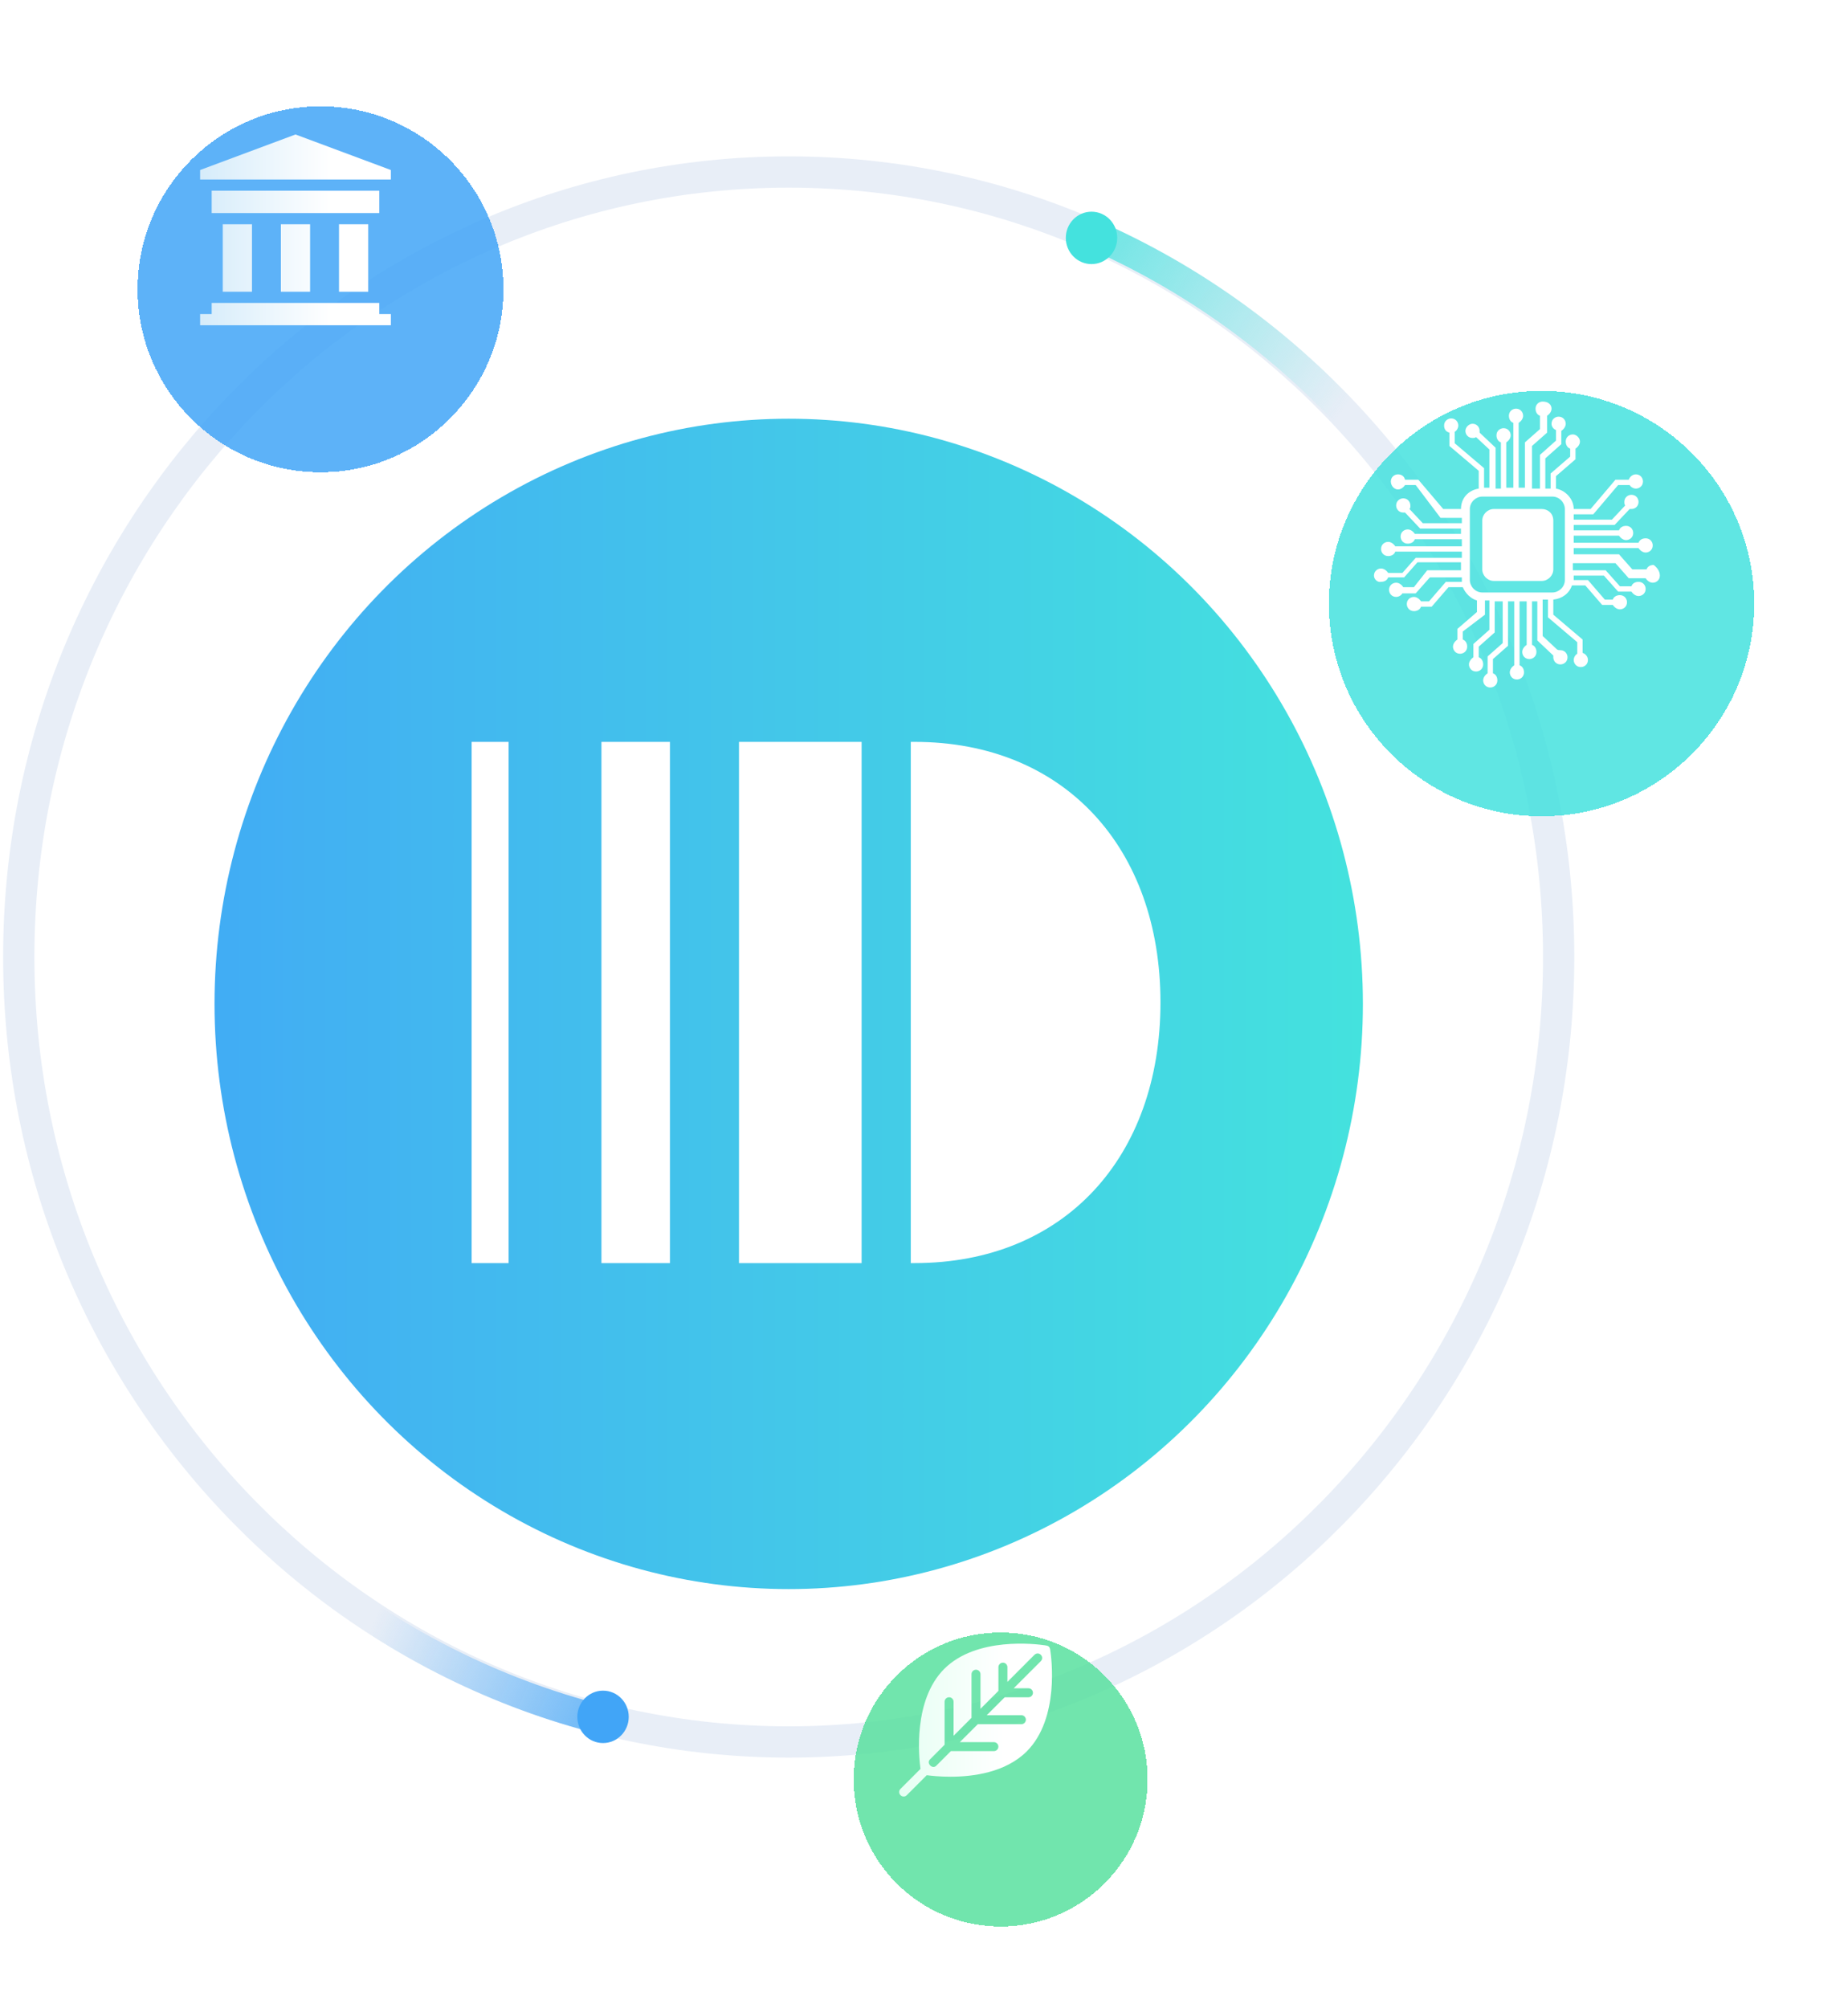 <svg viewBox="0 0 591 642" fill="none" xmlns="http://www.w3.org/2000/svg">
<path d="M498.466 306C498.466 444.712 388.135 557 252.233 557C116.33 557 6 444.712 6 306C6 167.288 116.33 55 252.233 55C388.135 55 498.466 167.288 498.466 306Z" stroke="#E8EEF7" stroke-width="10"/>
<path opacity="0.7" fill-rule="evenodd" clip-rule="evenodd" d="M436.032 131.471C412.366 105.604 383.502 84.738 351.137 70.6L346.534 78.724C379.004 92.729 407.851 113.748 431.247 139.917L436.032 131.471Z" fill="url(#paint0_linear)"/>
<path opacity="0.7" fill-rule="evenodd" clip-rule="evenodd" d="M105.855 502.509L101.252 510.634C128.752 531.734 160.642 547.213 195.276 555.393L200.061 546.948C165.263 539.16 133.27 523.745 105.855 502.509Z" fill="url(#paint1_linear)"/>
<g filter="url(#filter0_d)">
<ellipse cx="349.072" cy="76.066" rx="8.222" ry="8.378" fill="#44E2DE"/>
</g>
<g filter="url(#filter1_d)">
<ellipse cx="192.851" cy="548.967" rx="8.222" ry="8.378" fill="#41A5F7"/>
</g>
<g filter="url(#filter2_d)">
<ellipse cx="252.233" cy="306" rx="183.628" ry="187.113" fill="url(#paint2_linear)"/>
<path d="M192.342 222.218H214.248V388.875H192.342V222.218ZM150.826 222.218H162.662V388.875H150.826V222.218ZM236.33 222.218V388.875H275.549V222.218H236.33ZM292.509 222.218H291.272V388.875H292.509C340.384 388.875 371.123 354.956 371.123 305.547C371.123 256.138 340.384 222.218 292.509 222.218Z" fill="white"/>
</g>
<g filter="url(#filter3_bdi)">
<circle cx="92.5" cy="73.5" r="58.5" fill="#41A5F7" fill-opacity="0.85" shape-rendering="crispEdges"/>
</g>
<g filter="url(#filter4_i)">
<path d="M119.305 100.427H123V104H62V100.427H65.695V96.854H119.305V100.427ZM119.305 60.981H65.695V68.131H119.305V60.981ZM115.76 93.277V71.708H106.416V93.277H115.76ZM78.58 93.277V71.708H69.236V93.277H78.58ZM97.168 93.277V71.708H87.828V93.277H97.168ZM62 54.362V57.396H122.996V54.362L92.498 43L62 54.362Z" fill="url(#paint3_linear)"/>
</g>
<g filter="url(#filter5_bdi)">
<circle cx="483" cy="174" r="68" fill="#44E2DE" fill-opacity="0.85" shape-rendering="crispEdges"/>
</g>
<g filter="url(#filter6_i)">
<path d="M494.756 166.448V182.064C494.756 184.052 493.053 185.756 491.065 185.756H475.732C473.745 185.756 472.041 184.052 472.041 182.064V166.448C472.041 164.46 473.745 162.757 475.732 162.757H491.065C493.053 162.757 494.756 164.176 494.756 166.448ZM528.829 184.052C528.829 185.472 527.693 186.323 526.557 186.323C525.706 186.323 524.854 185.756 524.286 184.904H518.891L514.632 180.077H501.003V182.348H511.509L516.052 187.459H519.743C520.027 186.607 520.879 186.04 522.014 186.04C523.434 186.04 524.286 187.175 524.286 188.311C524.286 189.731 523.15 190.583 522.014 190.583C521.163 190.583 520.311 190.015 519.743 189.163H515.484L510.941 184.052H501.287V185.188V185.472H505.83L511.225 191.718H513.78C514.064 190.867 514.916 190.299 516.052 190.299C517.471 190.299 518.323 191.434 518.323 192.57C518.323 193.99 517.187 194.842 516.052 194.842C515.2 194.842 514.348 194.274 513.78 193.422H510.373L504.978 187.175H500.719C499.867 189.731 497.596 191.434 494.756 191.718V196.545L504.126 204.496V208.755C504.978 209.039 505.83 209.89 505.83 211.026C505.83 212.446 504.694 213.298 503.558 213.298C502.139 213.298 501.287 212.162 501.287 211.026C501.287 210.174 501.855 209.323 502.423 209.039V205.347L493.053 197.397V191.718H491.349V203.36L495.892 207.619C496.176 207.903 496.744 207.903 497.028 207.903C498.447 207.903 499.299 209.039 499.299 210.174C499.299 211.594 498.163 212.446 497.028 212.446C495.608 212.446 494.756 211.31 494.756 210.174C494.756 209.89 494.756 209.89 494.756 209.607L489.645 204.78V192.286H487.942V206.199C488.793 206.483 489.361 207.335 489.361 208.471C489.361 209.89 488.226 210.742 487.09 210.742C485.67 210.742 484.818 209.607 484.818 208.471C484.818 207.619 485.386 206.767 486.238 206.199V192.286H483.966V212.73C484.818 213.014 485.386 213.866 485.386 215.001C485.386 216.421 484.25 217.273 483.115 217.273C481.695 217.273 480.843 216.137 480.843 215.001C480.843 214.15 481.411 213.298 482.263 212.73V192.286H480.275V206.483L475.448 210.742V215.285C476.3 215.569 476.868 216.421 476.868 217.557C476.868 218.977 475.732 219.828 474.596 219.828C473.177 219.828 472.325 218.693 472.325 217.557C472.325 216.705 472.893 215.853 473.745 215.285V209.89L478.572 205.631V192.286H476.016V202.224L470.905 206.767V210.174C471.757 210.458 472.325 211.31 472.325 212.446C472.325 213.866 471.189 214.717 470.053 214.717C468.634 214.717 467.782 213.582 467.782 212.446C467.782 211.594 468.35 210.742 469.202 210.174V205.915L474.313 201.372V192.002H472.893V196.545L465.794 201.94V204.496C466.646 204.78 467.214 205.631 467.214 206.767C467.214 208.187 466.078 209.039 464.943 209.039C463.523 209.039 462.671 207.903 462.671 206.767C462.671 205.915 463.239 205.064 464.091 204.496V201.088L470.337 195.694V192.002C468.35 191.434 466.646 189.731 465.794 187.743H461.251L455.856 193.99H452.449C452.165 194.842 451.313 195.41 450.178 195.41C448.758 195.41 447.906 194.274 447.906 193.138C447.906 191.718 449.042 190.867 450.178 190.867C451.029 190.867 451.881 191.434 452.449 192.286H455.005L460.4 186.04H465.51V185.756V184.62H455.289L450.746 189.731H446.486C446.203 190.299 445.351 190.867 444.499 190.867C443.079 190.867 442.227 189.731 442.227 188.595C442.227 187.175 443.363 186.323 444.499 186.323C445.351 186.323 446.203 186.891 446.77 187.743H450.178L454.437 182.348H465.226V179.793H451.313L447.054 184.62H441.943C441.659 185.472 440.808 186.04 439.672 186.04C438.536 186.323 437.4 185.188 437.4 184.052C437.4 182.632 438.536 181.78 439.672 181.78C440.524 181.78 441.376 182.348 441.943 183.2H446.486L450.746 178.373H465.51V176.386H444.215C443.931 177.237 443.079 177.805 441.943 177.805C440.524 177.805 439.672 176.67 439.672 175.534C439.672 174.114 440.808 173.262 441.943 173.262C442.795 173.262 443.647 173.83 444.215 174.682H465.51V172.41H450.462C450.178 173.262 449.326 173.83 448.19 173.83C446.77 173.83 445.919 172.694 445.919 171.559C445.919 170.139 447.054 169.287 448.19 169.287C449.042 169.287 449.894 169.855 450.462 170.707H465.226V169.003H452.165L447.338 163.892C447.054 163.892 447.054 163.892 446.77 163.892C445.351 163.892 444.499 162.757 444.499 161.621C444.499 160.201 445.635 159.349 446.77 159.349C448.19 159.349 449.042 160.485 449.042 161.621C449.042 162.189 449.042 162.473 448.758 162.757L453.017 167.3H465.51V165.596H458.696L450.746 155.09H447.338C446.77 155.942 445.919 156.51 445.067 156.51C443.931 156.51 442.795 155.374 442.795 153.954C442.795 152.535 443.931 151.683 445.067 151.683C446.203 151.683 447.054 152.251 447.338 153.386H451.597L459.548 162.757H465.226C465.226 159.349 467.498 156.794 470.905 156.226V150.547L461.535 142.597V138.338C460.4 138.054 459.832 137.202 459.832 136.066C459.832 134.646 460.967 133.795 462.103 133.795C463.523 133.795 464.375 134.93 464.375 136.066C464.375 136.918 463.807 137.77 463.239 138.054V141.745L472.609 149.695V155.942H474.313V143.733L470.053 139.757C469.77 140.041 469.202 140.041 468.918 140.041C467.498 140.041 466.646 138.906 466.646 137.77C466.646 136.634 467.782 135.498 468.918 135.498C470.337 135.498 471.189 136.634 471.189 137.77C471.189 138.054 471.189 138.054 471.189 138.338L476.3 143.165V156.226H478.004V141.461C477.152 141.177 476.584 140.325 476.584 139.19C476.584 137.77 477.72 136.918 478.856 136.918C480.275 136.918 481.127 138.054 481.127 139.19C481.127 140.041 480.559 140.893 479.707 141.461V155.942H481.979V135.214C481.127 134.93 480.559 134.079 480.559 132.943C480.559 131.523 481.695 130.671 482.831 130.671C484.25 130.671 485.102 131.807 485.102 132.943C485.102 133.795 484.534 134.646 483.683 135.214V155.942H485.67V141.461L490.497 137.202V132.943C489.645 132.659 489.077 131.807 489.077 130.671C489.077 129.252 490.213 128.4 491.349 128.4C493.337 128.4 494.188 129.536 494.188 130.671C494.188 131.523 493.62 132.375 492.769 132.943V138.338L487.942 142.597V156.226H490.497V145.436L495.608 140.893V137.486C494.756 137.202 494.188 136.35 494.188 135.498C494.188 134.079 495.324 133.227 496.46 133.227C497.88 133.227 498.731 134.363 498.731 135.498C498.731 136.35 498.163 137.202 497.312 137.77V142.029L492.201 146.572V156.226H493.904V151.399L500.151 146.004V143.449C499.299 143.165 498.731 142.313 498.731 141.177C498.731 139.757 499.867 138.906 501.003 138.906C502.139 138.906 503.274 140.041 503.274 141.177C503.274 142.029 502.707 142.881 501.855 143.449V146.856L495.608 152.251V156.226C498.731 156.794 501.287 159.633 501.287 162.757H506.682L514.632 153.386H518.891C519.175 152.535 520.027 151.683 521.163 151.683C522.582 151.683 523.434 152.819 523.434 153.954C523.434 155.374 522.298 156.226 521.163 156.226C520.311 156.226 519.459 155.658 519.175 155.09H515.484L507.533 164.46H501.287V166.164H513.496L517.755 161.621C517.471 161.337 517.471 160.769 517.471 160.485C517.471 159.065 518.607 158.213 519.743 158.213C521.163 158.213 522.014 159.349 522.014 160.485C522.014 161.905 520.879 162.757 519.743 162.757C519.459 162.757 519.459 162.757 519.175 162.757L514.348 167.867H501.287V169.571H515.768C516.052 168.719 516.903 168.151 518.039 168.151C519.459 168.151 520.311 169.287 520.311 170.423C520.311 171.843 519.175 172.694 518.039 172.694C517.187 172.694 516.336 172.127 515.768 171.275H501.287V173.546H522.014C522.298 172.694 523.15 172.127 524.286 172.127C525.706 172.127 526.557 173.262 526.557 174.398C526.557 175.818 525.422 176.67 524.286 176.67C523.434 176.67 522.582 176.102 522.014 175.25H501.287V177.237H515.768L520.027 182.064H524.57C524.854 181.213 525.706 180.645 526.841 180.645C527.977 181.497 528.829 182.632 528.829 184.052ZM498.447 162.757C498.447 160.769 496.744 158.781 494.472 158.781H472.041C470.053 158.781 468.066 160.485 468.066 162.757V185.472C468.066 187.459 469.77 189.447 472.041 189.447H494.472C496.46 189.447 498.447 187.743 498.447 185.472V162.757Z" fill="white"/>
</g>
<g filter="url(#filter7_bdi)">
<circle cx="310" cy="550" r="47" fill="#58E09F" fill-opacity="0.85" shape-rendering="crispEdges"/>
</g>
<g filter="url(#filter8_i)">
<path d="M285.99 574.01C286.508 574.583 287.482 574.583 288 574.01L294.384 567.624C295.648 567.797 298.428 568.111 301.954 568.111C309.21 568.111 319.584 566.76 326.353 560.02C336.954 549.409 334.221 529.795 333.86 527.517C333.687 526.417 333.208 526.245 332.258 526.103C329.164 525.64 310.294 523.338 299.967 533.636C289.963 543.674 291.856 561.772 292.374 565.613L285.99 571.999C285.416 572.549 285.416 573.46 285.99 574.01ZM295.397 562.589L300.085 557.892V544.138C300.085 543.345 300.729 542.7 301.522 542.7C302.315 542.7 302.959 543.345 302.959 544.138V555.025L308.692 549.283V535.333C308.692 534.539 309.336 533.895 310.129 533.895C310.922 533.895 311.566 534.539 311.566 535.333V546.408L317.298 540.666V533.078C317.298 532.285 317.942 531.641 318.735 531.641C319.529 531.641 320.173 532.285 320.173 533.078V537.799L328.763 529.19C330.208 527.745 332.234 529.795 330.797 531.225L322.183 539.833H326.902C327.695 539.833 328.339 540.478 328.339 541.271C328.339 542.064 327.695 542.708 326.902 542.708H319.309L313.568 548.442H324.641C325.434 548.442 326.078 549.086 326.078 549.88C326.078 550.673 325.434 551.317 324.641 551.317H310.702L304.962 557.051H315.846C316.639 557.051 317.283 557.695 317.283 558.489C317.283 559.282 316.639 559.926 315.846 559.926H302.096L297.407 564.616C296.175 565.825 294.18 563.806 295.397 562.589Z" fill="url(#paint4_linear)"/>
</g>
<defs>
<filter id="filter0_d" x="325.85" y="52.687" width="46.444" height="46.756" filterUnits="userSpaceOnUse" color-interpolation-filters="sRGB">
<feFlood flood-opacity="0" result="BackgroundImageFix"/>
<feColorMatrix in="SourceAlpha" type="matrix" values="0 0 0 0 0 0 0 0 0 0 0 0 0 0 0 0 0 0 127 0" result="hardAlpha"/>
<feOffset/>
<feGaussianBlur stdDeviation="7.5"/>
<feComposite in2="hardAlpha" operator="out"/>
<feColorMatrix type="matrix" values="0 0 0 0 0.267 0 0 0 0 0.886 0 0 0 0 0.871 0 0 0 0.5 0"/>
<feBlend mode="normal" in2="BackgroundImageFix" result="effect1_dropShadow"/>
<feBlend mode="normal" in="SourceGraphic" in2="effect1_dropShadow" result="shape"/>
</filter>
<filter id="filter1_d" x="169.629" y="525.589" width="46.444" height="46.756" filterUnits="userSpaceOnUse" color-interpolation-filters="sRGB">
<feFlood flood-opacity="0" result="BackgroundImageFix"/>
<feColorMatrix in="SourceAlpha" type="matrix" values="0 0 0 0 0 0 0 0 0 0 0 0 0 0 0 0 0 0 127 0" result="hardAlpha"/>
<feOffset/>
<feGaussianBlur stdDeviation="7.5"/>
<feComposite in2="hardAlpha" operator="out"/>
<feColorMatrix type="matrix" values="0 0 0 0 0.255 0 0 0 0 0.647 0 0 0 0 0.969 0 0 0 0.5 0"/>
<feBlend mode="normal" in2="BackgroundImageFix" result="effect1_dropShadow"/>
<feBlend mode="normal" in="SourceGraphic" in2="effect1_dropShadow" result="shape"/>
</filter>
<filter id="filter2_d" x="38.605" y="103.887" width="427.257" height="434.225" filterUnits="userSpaceOnUse" color-interpolation-filters="sRGB">
<feFlood flood-opacity="0" result="BackgroundImageFix"/>
<feColorMatrix in="SourceAlpha" type="matrix" values="0 0 0 0 0 0 0 0 0 0 0 0 0 0 0 0 0 0 127 0" result="hardAlpha"/>
<feOffset dy="15"/>
<feGaussianBlur stdDeviation="15"/>
<feComposite in2="hardAlpha" operator="out"/>
<feColorMatrix type="matrix" values="0 0 0 0 0.075 0 0 0 0 0.09 0 0 0 0 0.125 0 0 0 0.15 0"/>
<feBlend mode="normal" in2="BackgroundImageFix" result="effect1_dropShadow"/>
<feBlend mode="normal" in="SourceGraphic" in2="effect1_dropShadow" result="shape"/>
</filter>
<filter id="filter3_bdi" x="14" y="0" width="177" height="177" filterUnits="userSpaceOnUse" color-interpolation-filters="sRGB">
<feFlood flood-opacity="0" result="BackgroundImageFix"/>
<feGaussianBlur in="BackgroundImage" stdDeviation="7.5"/>
<feComposite in2="SourceAlpha" operator="in" result="effect1_backgroundBlur"/>
<feColorMatrix in="SourceAlpha" type="matrix" values="0 0 0 0 0 0 0 0 0 0 0 0 0 0 0 0 0 0 127 0" result="hardAlpha"/>
<feOffset dx="10" dy="15"/>
<feGaussianBlur stdDeviation="15"/>
<feComposite in2="hardAlpha" operator="out"/>
<feColorMatrix type="matrix" values="0 0 0 0 0.231 0 0 0 0 0.294 0 0 0 0 0.388 0 0 0 0.2 0"/>
<feBlend mode="normal" in2="effect1_backgroundBlur" result="effect2_dropShadow"/>
<feBlend mode="normal" in="SourceGraphic" in2="effect2_dropShadow" result="shape"/>
<feColorMatrix in="SourceAlpha" type="matrix" values="0 0 0 0 0 0 0 0 0 0 0 0 0 0 0 0 0 0 127 0" result="hardAlpha"/>
<feOffset dy="4"/>
<feGaussianBlur stdDeviation="7.5"/>
<feComposite in2="hardAlpha" operator="arithmetic" k2="-1" k3="1"/>
<feColorMatrix type="matrix" values="0 0 0 0 1 0 0 0 0 1 0 0 0 0 1 0 0 0 0.2 0"/>
<feBlend mode="normal" in2="shape" result="effect3_innerShadow"/>
</filter>
<filter id="filter4_i" x="51" y="41" width="85" height="65" filterUnits="userSpaceOnUse" color-interpolation-filters="sRGB">
<feFlood flood-opacity="0" result="BackgroundImageFix"/>
<feBlend mode="normal" in="SourceGraphic" in2="BackgroundImageFix" result="shape"/>
<feColorMatrix in="SourceAlpha" type="matrix" values="0 0 0 0 0 0 0 0 0 0 0 0 0 0 0 0 0 0 127 0" result="hardAlpha"/>
<feOffset dx="2"/>
<feGaussianBlur stdDeviation="2"/>
<feComposite in2="hardAlpha" operator="arithmetic" k2="-1" k3="1"/>
<feColorMatrix type="matrix" values="0 0 0 0 0.255 0 0 0 0 0.647 0 0 0 0 0.969 0 0 0 0.4 0"/>
<feBlend mode="normal" in2="shape" result="effect1_innerShadow"/>
</filter>
<filter id="filter5_bdi" x="395" y="91" width="196" height="196" filterUnits="userSpaceOnUse" color-interpolation-filters="sRGB">
<feFlood flood-opacity="0" result="BackgroundImageFix"/>
<feGaussianBlur in="BackgroundImage" stdDeviation="7.5"/>
<feComposite in2="SourceAlpha" operator="in" result="effect1_backgroundBlur"/>
<feColorMatrix in="SourceAlpha" type="matrix" values="0 0 0 0 0 0 0 0 0 0 0 0 0 0 0 0 0 0 127 0" result="hardAlpha"/>
<feOffset dx="10" dy="15"/>
<feGaussianBlur stdDeviation="15"/>
<feComposite in2="hardAlpha" operator="out"/>
<feColorMatrix type="matrix" values="0 0 0 0 0.231 0 0 0 0 0.294 0 0 0 0 0.388 0 0 0 0.2 0"/>
<feBlend mode="normal" in2="effect1_backgroundBlur" result="effect2_dropShadow"/>
<feBlend mode="normal" in="SourceGraphic" in2="effect2_dropShadow" result="shape"/>
<feColorMatrix in="SourceAlpha" type="matrix" values="0 0 0 0 0 0 0 0 0 0 0 0 0 0 0 0 0 0 127 0" result="hardAlpha"/>
<feOffset dy="4"/>
<feGaussianBlur stdDeviation="7.5"/>
<feComposite in2="hardAlpha" operator="arithmetic" k2="-1" k3="1"/>
<feColorMatrix type="matrix" values="0 0 0 0 1 0 0 0 0 1 0 0 0 0 1 0 0 0 0.2 0"/>
<feBlend mode="normal" in2="shape" result="effect3_innerShadow"/>
</filter>
<filter id="filter6_i" x="429" y="120" width="110.8" height="108.8" filterUnits="userSpaceOnUse" color-interpolation-filters="sRGB">
<feFlood flood-opacity="0" result="BackgroundImageFix"/>
<feBlend mode="normal" in="SourceGraphic" in2="BackgroundImageFix" result="shape"/>
<feColorMatrix in="SourceAlpha" type="matrix" values="0 0 0 0 0 0 0 0 0 0 0 0 0 0 0 0 0 0 127 0" result="hardAlpha"/>
<feOffset dx="2"/>
<feGaussianBlur stdDeviation="2"/>
<feComposite in2="hardAlpha" operator="arithmetic" k2="-1" k3="1"/>
<feColorMatrix type="matrix" values="0 0 0 0 0.267 0 0 0 0 0.886 0 0 0 0 0.871 0 0 0 0.4 0"/>
<feBlend mode="normal" in2="shape" result="effect1_innerShadow"/>
</filter>
<filter id="filter7_bdi" x="243" y="488" width="154" height="154" filterUnits="userSpaceOnUse" color-interpolation-filters="sRGB">
<feFlood flood-opacity="0" result="BackgroundImageFix"/>
<feGaussianBlur in="BackgroundImage" stdDeviation="7.5"/>
<feComposite in2="SourceAlpha" operator="in" result="effect1_backgroundBlur"/>
<feColorMatrix in="SourceAlpha" type="matrix" values="0 0 0 0 0 0 0 0 0 0 0 0 0 0 0 0 0 0 127 0" result="hardAlpha"/>
<feOffset dx="10" dy="15"/>
<feGaussianBlur stdDeviation="15"/>
<feComposite in2="hardAlpha" operator="out"/>
<feColorMatrix type="matrix" values="0 0 0 0 0.231 0 0 0 0 0.294 0 0 0 0 0.388 0 0 0 0.2 0"/>
<feBlend mode="normal" in2="effect1_backgroundBlur" result="effect2_dropShadow"/>
<feBlend mode="normal" in="SourceGraphic" in2="effect2_dropShadow" result="shape"/>
<feColorMatrix in="SourceAlpha" type="matrix" values="0 0 0 0 0 0 0 0 0 0 0 0 0 0 0 0 0 0 127 0" result="hardAlpha"/>
<feOffset dy="4"/>
<feGaussianBlur stdDeviation="7.5"/>
<feComposite in2="hardAlpha" operator="arithmetic" k2="-1" k3="1"/>
<feColorMatrix type="matrix" values="0 0 0 0 1 0 0 0 0 1 0 0 0 0 1 0 0 0 0.2 0"/>
<feBlend mode="normal" in2="shape" result="effect3_innerShadow"/>
</filter>
<filter id="filter8_i" x="273.847" y="523.969" width="73.585" height="52.062" filterUnits="userSpaceOnUse" color-interpolation-filters="sRGB">
<feFlood flood-opacity="0" result="BackgroundImageFix"/>
<feBlend mode="normal" in="SourceGraphic" in2="BackgroundImageFix" result="shape"/>
<feColorMatrix in="SourceAlpha" type="matrix" values="0 0 0 0 0 0 0 0 0 0 0 0 0 0 0 0 0 0 127 0" result="hardAlpha"/>
<feOffset dx="2"/>
<feGaussianBlur stdDeviation="2"/>
<feComposite in2="hardAlpha" operator="arithmetic" k2="-1" k3="1"/>
<feColorMatrix type="matrix" values="0 0 0 0 0.267 0 0 0 0 0.886 0 0 0 0 0.871 0 0 0 0.4 0"/>
<feBlend mode="normal" in2="shape" result="effect1_innerShadow"/>
</filter>
<linearGradient id="paint0_linear" x1="354.554" y1="77.927" x2="429.945" y2="130.581" gradientUnits="userSpaceOnUse">
<stop stop-color="#44E2DE"/>
<stop offset="1" stop-color="#44E2DE" stop-opacity="0"/>
</linearGradient>
<linearGradient id="paint1_linear" x1="188.283" y1="548.036" x2="120.23" y2="516.9" gradientUnits="userSpaceOnUse">
<stop stop-color="#41A5F7"/>
<stop offset="1" stop-color="#41A5F7" stop-opacity="0"/>
</linearGradient>
<linearGradient id="paint2_linear" x1="18.381" y1="306" x2="435.944" y2="306.05" gradientUnits="userSpaceOnUse">
<stop stop-color="#41A5F7"/>
<stop offset="1" stop-color="#44E2DE"/>
</linearGradient>
<linearGradient id="paint3_linear" x1="104.137" y1="73.389" x2="33.578" y2="73.389" gradientUnits="userSpaceOnUse">
<stop stop-color="white"/>
<stop offset="1" stop-color="#BADFF7"/>
</linearGradient>
<linearGradient id="paint4_linear" x1="319.324" y1="549.911" x2="262.785" y2="549.911" gradientUnits="userSpaceOnUse">
<stop stop-color="white"/>
<stop offset="1" stop-color="#D5FFEB"/>
</linearGradient>
</defs>
</svg>
